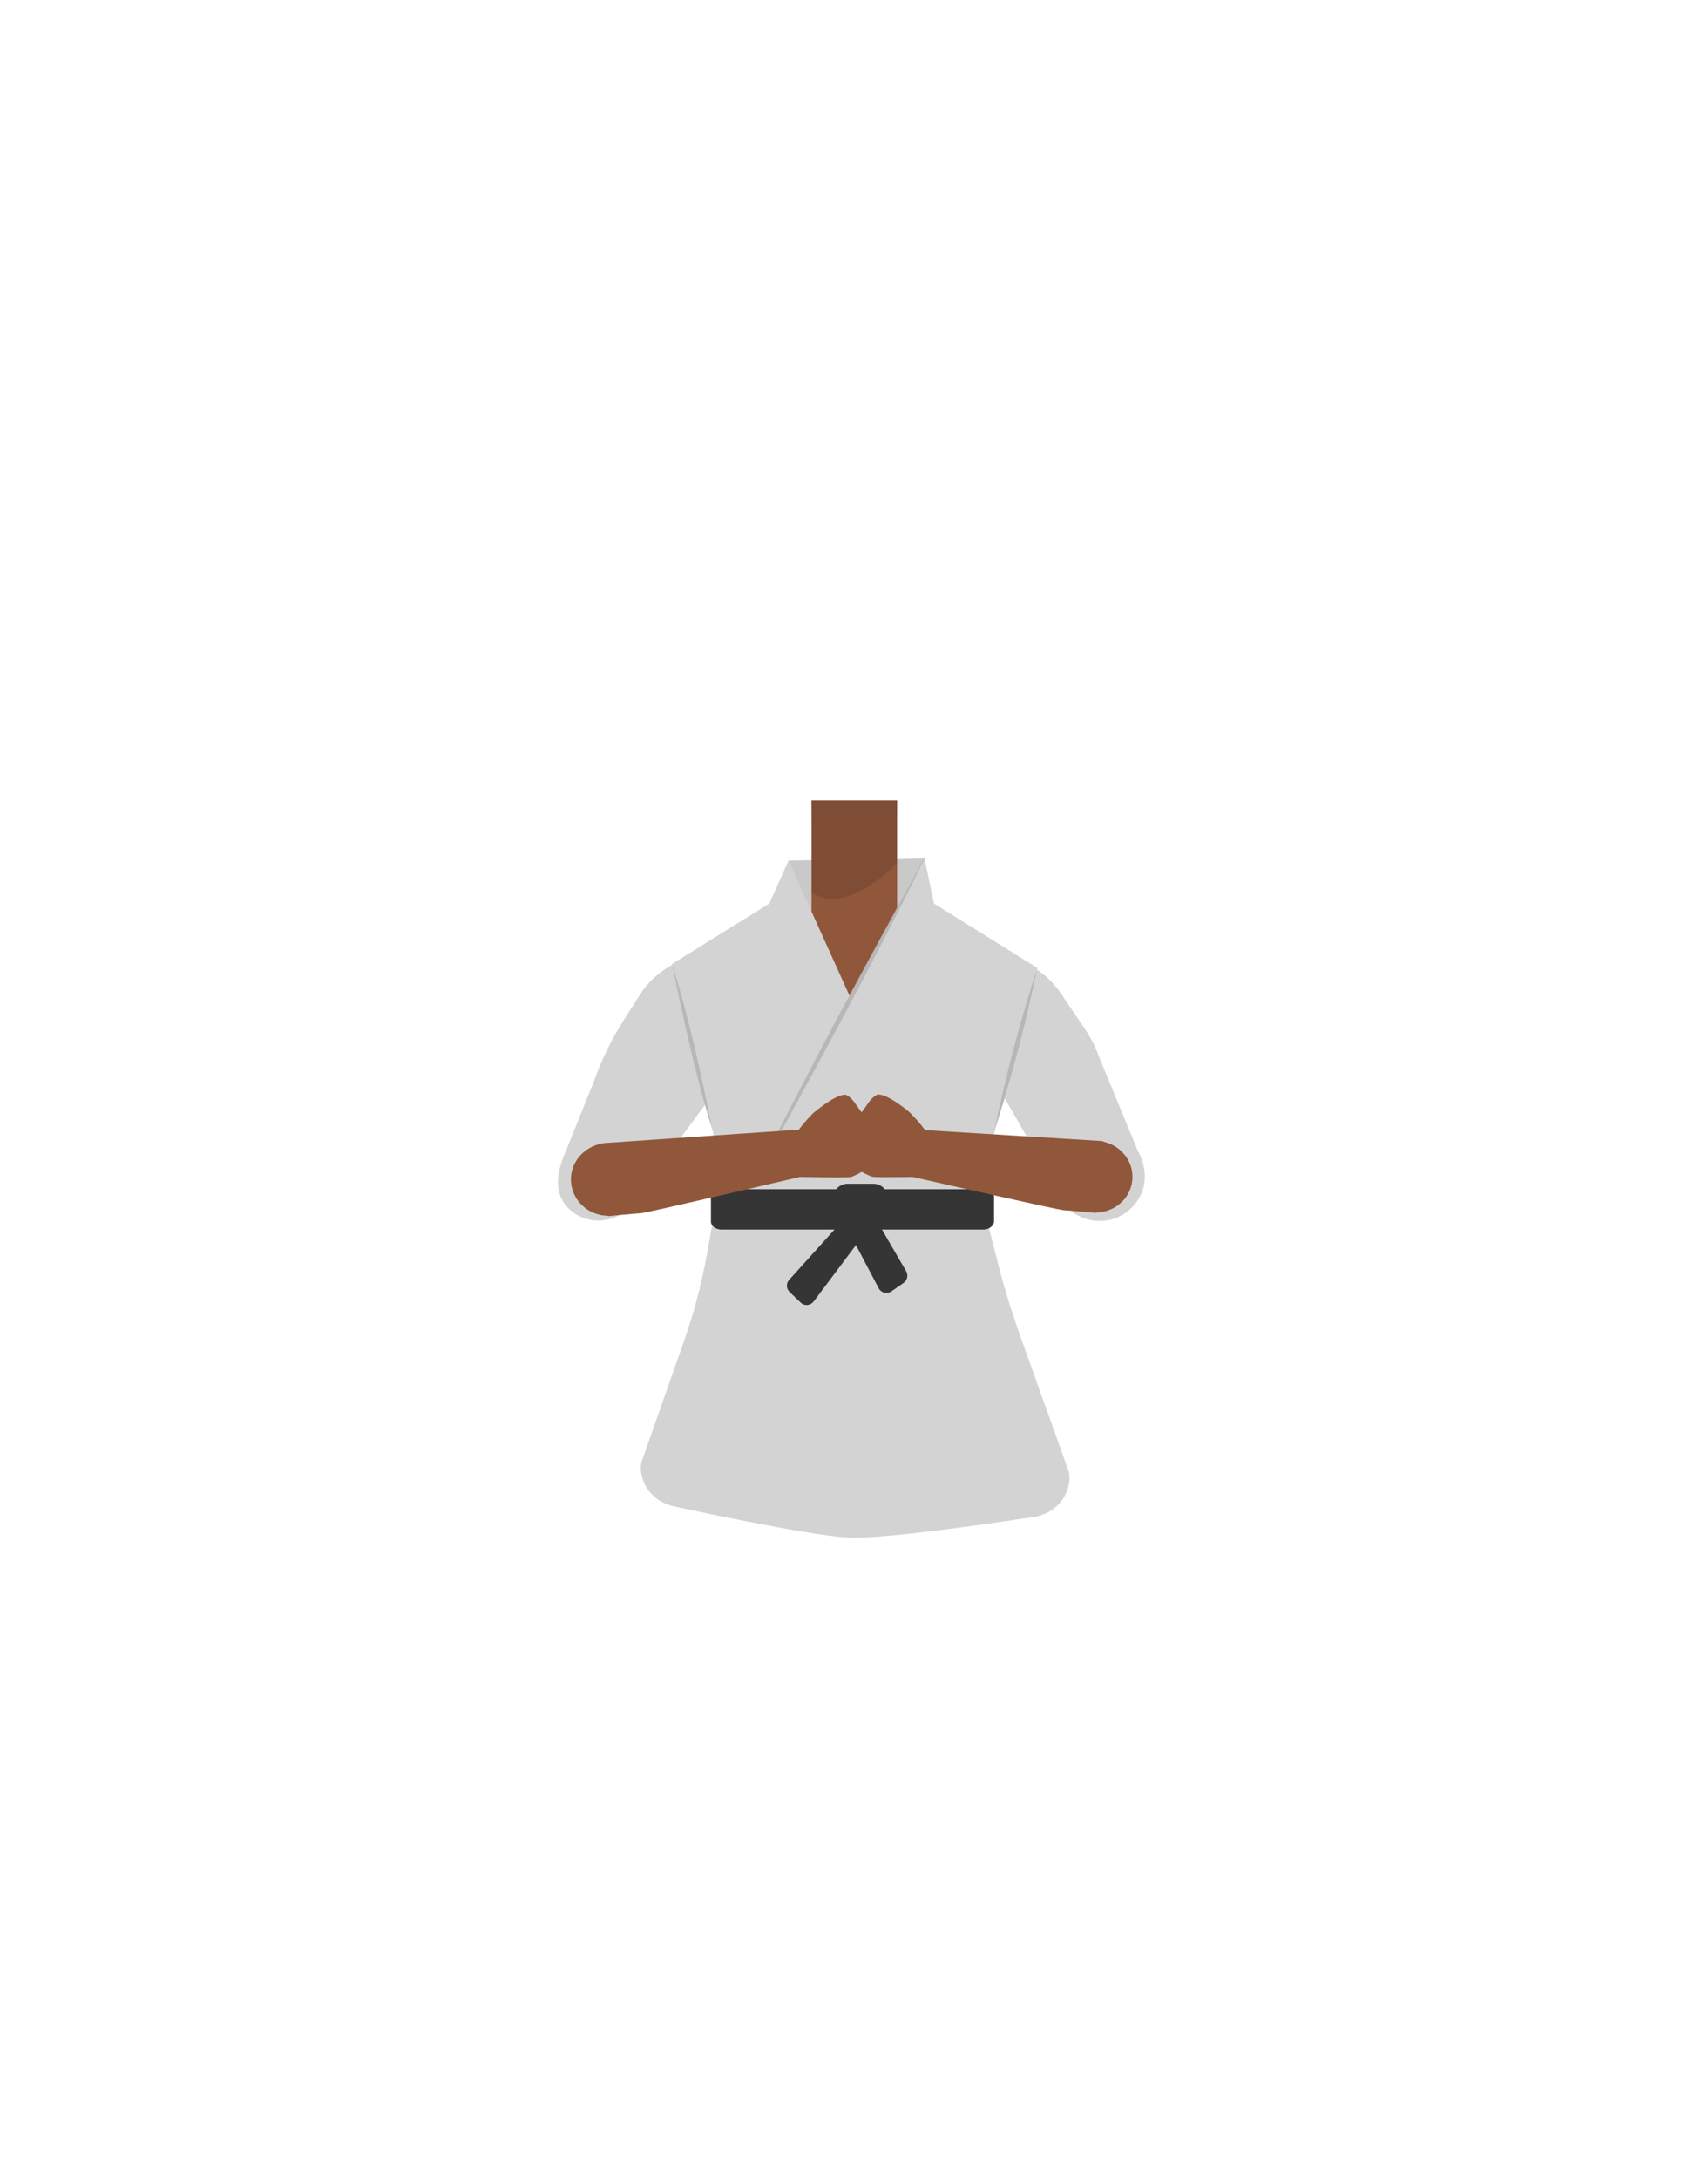 <?xml version="1.0" encoding="utf-8"?>
<!-- Generator: Adobe Illustrator 26.0.3, SVG Export Plug-In . SVG Version: 6.00 Build 0)  -->
<svg version="1.1" id="Calque_1" xmlns="http://www.w3.org/2000/svg" xmlns:xlink="http://www.w3.org/1999/xlink" x="0px" y="0px"
	 viewBox="0 0 788 1005" style="enable-background:new 0 0 788 1005;" xml:space="preserve">
<style type="text/css">
	.st0{fill:#C9C9C9;}
	.st1{fill:#375D63;}
	.st2{fill:#90573A;}
	.st3{fill:#D3D3D3;}
	.st4{fill:#7F4C36;}
	.st5{fill:#353535;}
	.st6{fill:#B7B7B7;}
</style>
<polygon class="st0" points="424.7,421.8 365.4,421.8 363.7,396.9 426.7,395.5 "/>
<g id="Calque_1_00000180352489093704844010000013830218214247062939_">
	<path class="st1" d="M476.4,654.5c-23.3,2.5-52.5,10-77.8,18.3c0,0-11.5,0.5-10.8-0.1L309,656.1l13.9-26.4
		c1.1-10.7,10.1-18.8,20.8-18.8h99.9c11,0,20.1,8.5,20.8,19.4L476.4,654.5z"/>
</g>
<polygon class="st2" points="374.4,369.2 413.9,369.2 413.9,422.8 392.2,464.3 374.4,422.8 "/>
<path class="st3" d="M525.6,532c-0.4-0.9-0.9-1.7-1.2-2.6L507.3,488c-1.7-4.9-4.1-9.6-7.1-14l-10.9-16.1
	c-4.4-6.5-10.8-11.6-18.4-14.7l-51.2-20.7l-26.5,53.6l-25.8-54.6L314.3,443c-7.9,3.2-14.5,8.6-18.9,15.5l-7.2,11.2
	c-5.9,9.2-10.6,18.9-14.2,29l-13.7,34c-4.4,10.4-4.2,19.9,3.7,26.1c8,6.2,19.9,5.2,26.6-2.3c0.1-0.1,0.2-0.2,0.2-0.3l35.2-47.7
	l6.4,30c0.1,5.1-3.6,25.1-6.4,40.7c-2.4,13.1-5.8,26-10.2,38.6l-20,56.9c-1.2,9.4,5.5,18,15.3,20c0,0,62.5,13.7,81,14.4
	c19.1,0.7,84.4-9.5,84.4-9.5c0.1,0,0.2,0,0.2,0c10.7-1.5,18-10.7,16.5-20.7l-22.3-62.2c-3.9-11-7.4-22.1-10.3-33.4
	c-3.2-12.5-7.5-28.5-7.4-34.9c2.8-20.6,10.4-41.8,10.4-41.8l29.1,50.5c7.4,7.4,19.9,8,27.9,1.2C528.4,551.8,530.4,541.9,525.6,532z"
	/>
<path class="st4" d="M374.4,369.2h39.5l-0.2,29c0,0-23,24.5-39.2,13.3C374.7,411.5,374.4,369.2,374.4,369.2z"/>
<path class="st3" d="M363.8,396.9l-8.9,19.8L310,444.6l22.5,84.3c1.4,5.2,3.7,10.1,6.7,14.5l3.5,5l100.8,1.5l5.2-7.5
	c2.8-4.1,5-8.7,6.3-13.5l23.6-82.5l-47.7-29.7l-4.4-21l-34.1,64.5L363.8,396.9z"/>
<path class="st5" d="M453.9,567H332.8c-2.6,0-4.8-1.6-4.8-3.7v-11.2c0-2,2.1-3.7,4.8-3.7h121c2.6,0,4.8,1.6,4.8,3.7v11.2
	C458.5,565.3,456.3,567,453.9,567z"/>
<path class="st5" d="M402.9,568h-11.8c-3.8,0-6.9-3.1-6.9-6.9v-8.3c0-3.8,3.1-6.9,6.9-6.9h11.8c3.8,0,6.9,3.1,6.9,6.9v8.3
	C409.9,564.9,406.8,568,402.9,568z"/>
<path class="st5" d="M393.4,557.7l-29.3,32.5c-1.5,1.6-1.4,4.1,0.2,5.6l5.1,4.9c1.7,1.7,4.5,1.4,6-0.5l25.4-33.9l-10.7-1.3
	l15.3,29.1c1.1,2.1,3.9,2.8,5.9,1.4l5.6-3.9c1.7-1.2,2.2-3.5,1.2-5.3l-18.9-32.6L393.4,557.7z"/>
<g>
	<path class="st6" d="M426.7,395.6c-24.9,51-53.2,102.3-80.5,152c24.9-51,53-102.3,80.3-152L426.7,395.6z"/>
</g>
<g>
	<path class="st6" d="M310.2,445.1c7.8,24.6,13.4,50.8,18.5,76C321,496.6,315.4,470.4,310.2,445.1L310.2,445.1z"/>
</g>
<g>
	<path class="st6" d="M478.4,447.2c-5.1,24.7-11.8,50.1-19.6,74.1C463.8,496.8,470.5,471.2,478.4,447.2L478.4,447.2z"/>
</g>
<path class="st2" d="M381.6,520.6l-15.1,0.5l-87.3,6c-1,0.1-2.1,0.3-3,0.6l0,0c-8.2,2.2-13.6,9.8-12.7,17.9c0.8,8,7.5,14.4,15.8,15
	l1.7,0.2c0,0,11.9-1.2,14.6-1.3c2.6-0.1,66.3-15.1,72.8-16.6c0.3-0.1,12.3-3.6,19.7-5.1L381.6,520.6z"/>
<path class="st2" d="M405.9,520.4l14.9,0.4l87.6,5.4l1.4,0.5c8,2.1,13.4,9.5,12.6,17.5c-0.7,7.9-7.2,14.2-15.5,14.9l-1.7,0.2
	c0,0-11.7-1.1-14.4-1.2c-2.6-0.1-65.5-14.4-71.8-15.8c-0.3-0.1-12.1-3.5-19.5-4.9L405.9,520.4z"/>
<path class="st2" d="M404.7,504.8c4.3-0.8,14.7,7.8,15.3,8.5c2.4,2.4,8.3,8.8,9.7,13c0.3,1-1,16.3-1.9,16.3s-24.1,0.6-25.6,0
	c-5-1.9-7.2-4-7.6-4.4c-4-4-0.1-10.5,0-16.7c0-3.2,1.1-6.4,3.1-8.8C400.4,509.2,401.4,506.6,404.7,504.8z"/>
<path class="st2" d="M397.4,512.8c2,2.5,3.1,5.6,3.1,8.8c0.1,6.2,4,12.7,0,16.7c-0.4,0.4-2.8,2.5-7.6,4.4c-1.5,0.6-24.8,0-25.6,0
	c-0.8,0-2.2-15.3-1.9-16.3c1.4-4.2,7.3-10.6,9.7-13c0.7-0.6,11-9.3,15.3-8.5C393.6,506.6,394.6,509.2,397.4,512.8z"/>
</svg>
